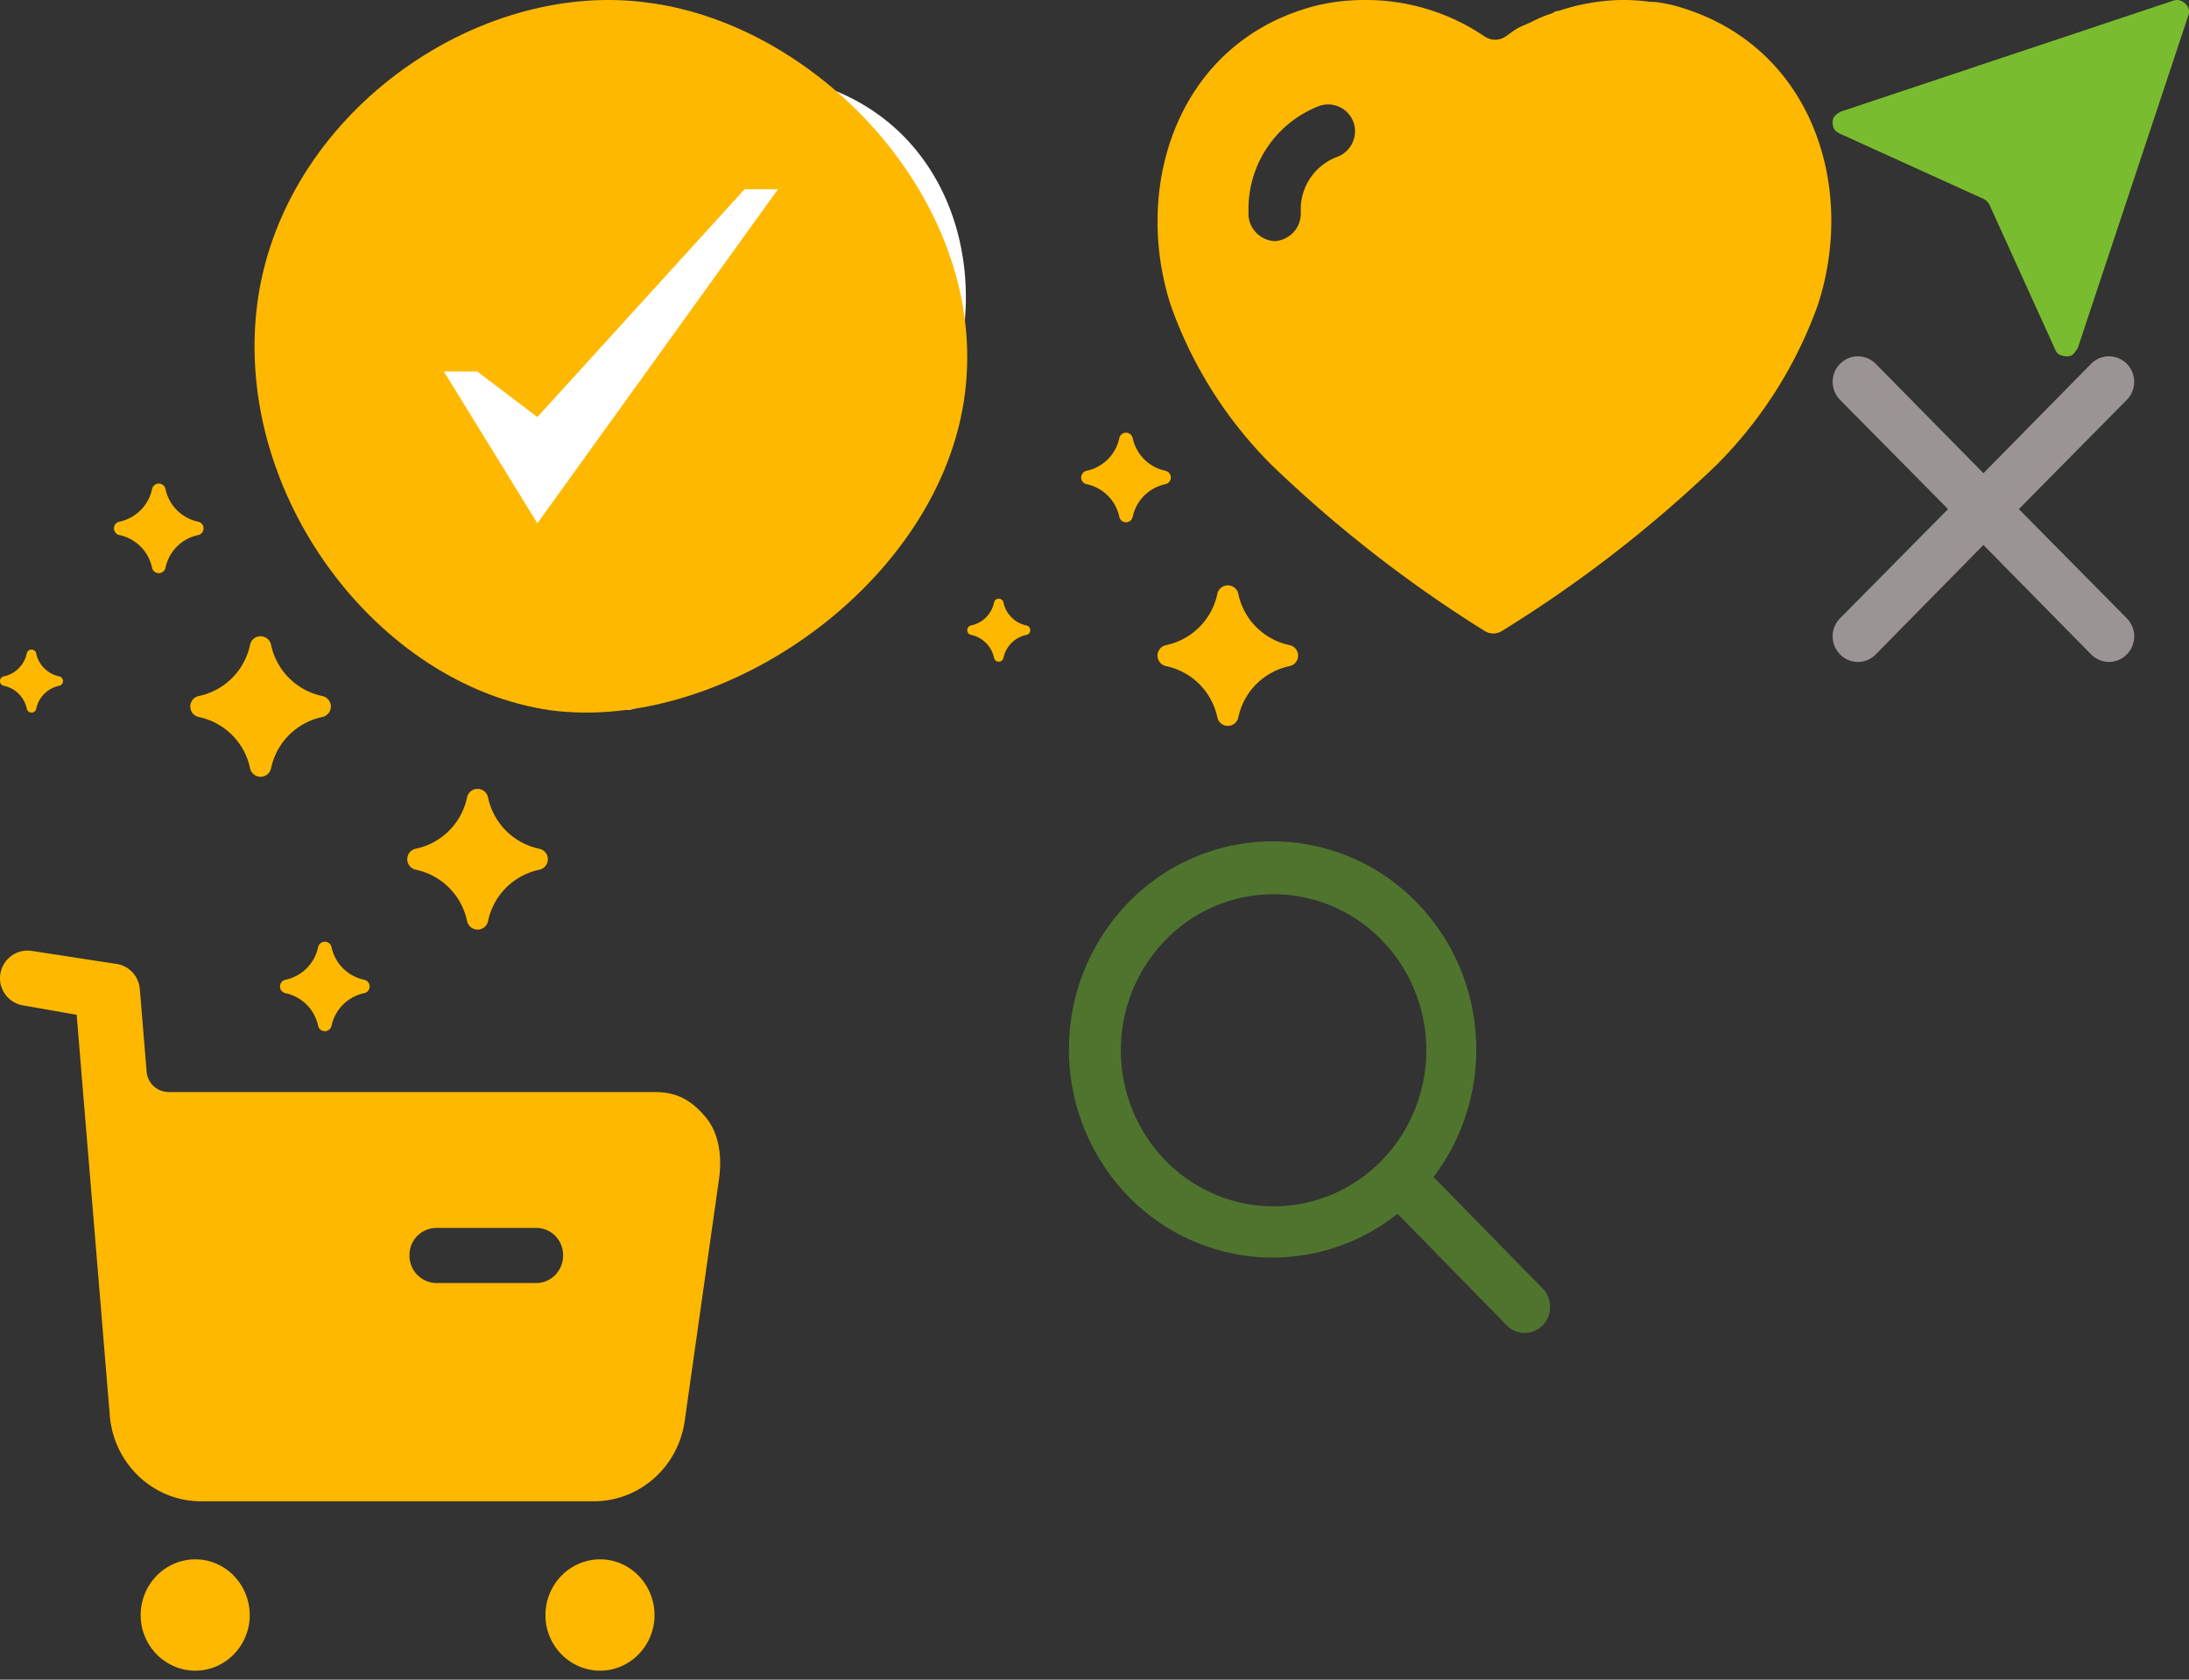 <?xml version="1.0" encoding="utf-8"?><svg width="86" height="66" viewBox="0 0 86 66" xmlns="http://www.w3.org/2000/svg" xmlns:xlink="http://www.w3.org/1999/xlink"><rect x="0" y="0" width="86" height="66" fill="#333333" stroke="none"/><svg width="12" height="13" fill="none" viewBox="0 0 12 13" id="close-i" x="72" y="14" xmlns="http://www.w3.org/2000/svg"><path d="M7.315 6.004l4.24-4.29a1.011 1.011 0 000-1.42.983.983 0 00-1.4 0l-4.231 4.3-4.232-4.3a.984.984 0 00-1.4 0 1.011 1.011 0 000 1.42l4.241 4.29-4.241 4.29a1.002 1.002 0 00-.292.71 1.012 1.012 0 00.613.929.974.974 0 001.08-.219l4.23-4.3 4.232 4.3a.987.987 0 00.7.296.974.974 0 00.7-.296 1.003 1.003 0 00.293-.71 1.012 1.012 0 00-.292-.71l-4.241-4.29z" fill="#9A9494"/></svg><svg width="38" height="31" fill="none" viewBox="0 0 38 31" id="icon-header1" xmlns="http://www.w3.org/2000/svg"><path d="M29.635 3a8.306 8.306 0 00-2.392.424.204.204 0 01-.065.01.17.17 0 00-.107.035.573.573 0 01-.125.065 4.521 4.521 0 00-.766.322l-.503.223c-.198.106-.436.302-.569.382a.739.739 0 01-.778-.025A8.306 8.306 0 0019.616 3c-.836 0-1.67.118-2.462.382-4.885 1.579-6.646 6.908-5.175 11.566a16.733 16.733 0 003.982 6.327 50.858 50.858 0 008.38 6.526.636.636 0 00.66-.003l.014-.01a50.382 50.382 0 008.43-6.526 17.004 17.004 0 003.985-6.314c1.496-4.658-.265-9.987-5.203-11.594a6.013 6.013 0 00-1.176-.275c-.106 0-.211-.008-.316-.02A7.76 7.76 0 0029.78 3h-.145zM17.842 7.158a1.061 1.061 0 011.337.658 1.075 1.075 0 01-.662 1.354 2.203 2.203 0 00-1.416 2.066v.04c.025.302-.066.593-.252.816a1.111 1.111 0 01-.754.382 1.086 1.086 0 01-1.046-1.001v-.157a4.342 4.342 0 012.793-4.158z" fill="#fff"/><path fill-rule="evenodd" clip-rule="evenodd" d="M37.91 15.462c.94-7.417-5.637-14.447-12.4-15.35-6.828-.967-14.469 4.45-15.408 11.867-.94 7.481 4.76 14.963 11.524 15.93 6.827.903 15.345-5.03 16.284-12.447zm-16.797.924l8.137-8.948h1.313l-9.45 13.125-3.675-5.966h1.312l2.363 1.79z" fill="#FFB800"/><path d="M7.81 28.174a2.605 2.605 0 012.015 2.015.421.421 0 00.824 0 2.605 2.605 0 012.015-2.015.421.421 0 000-.824 2.605 2.605 0 01-2.015-2.015.421.421 0 00-.824 0A2.605 2.605 0 017.81 27.35a.421.421 0 000 .824zm-3.12-7.149c.645.135 1.15.64 1.285 1.285a.269.269 0 00.526 0c.135-.645.64-1.15 1.285-1.285a.269.269 0 000-.526 1.662 1.662 0 01-1.285-1.285.269.269 0 00-.526 0 1.662 1.662 0 01-1.285 1.285.269.269 0 000 .526zM.15 26.947c.453.095.808.45.903.903a.189.189 0 00.37 0c.094-.454.449-.808.902-.903a.189.189 0 000-.37 1.168 1.168 0 01-.903-.903.189.189 0 00-.37 0 1.165 1.165 0 01-.902.903.189.189 0 000 .37z" fill="#FFB800"/></svg><svg width="34" height="29" fill="none" viewBox="0 0 34 29" id="icon-header2" x="38" xmlns="http://www.w3.org/2000/svg"><path d="M25.636 0a8.307 8.307 0 00-2.392.424.203.203 0 01-.065.01.171.171 0 00-.107.035.57.57 0 01-.125.065 4.52 4.52 0 00-.766.322l-.503.223c-.198.106-.437.302-.569.382a.739.739 0 01-.778-.025A8.306 8.306 0 0015.617 0c-.836 0-1.67.118-2.462.382C8.27 1.961 6.509 7.29 7.98 11.948a16.734 16.734 0 003.982 6.327 50.854 50.854 0 008.38 6.526.635.635 0 00.659-.003l.015-.01a50.386 50.386 0 008.43-6.526 17.004 17.004 0 003.985-6.314C34.927 7.29 33.166 1.96 28.228.354A6.01 6.01 0 0027.052.08c-.106 0-.212-.008-.317-.02a7.758 7.758 0 00-.954-.06h-.145zM13.843 4.158a1.061 1.061 0 011.337.658 1.075 1.075 0 01-.662 1.354 2.203 2.203 0 00-1.416 2.066v.04c.025.302-.066.593-.252.816a1.111 1.111 0 01-.754.382 1.086 1.086 0 01-1.046-1.001v-.157a4.342 4.342 0 012.793-4.158zM7.811 26.174a2.605 2.605 0 012.015 2.015.421.421 0 00.824 0 2.605 2.605 0 012.015-2.015.421.421 0 000-.824 2.605 2.605 0 01-2.015-2.015.421.421 0 00-.824 0A2.605 2.605 0 017.81 25.35a.421.421 0 000 .824zM4.69 19.025c.645.135 1.15.64 1.285 1.285a.269.269 0 00.526 0c.135-.645.64-1.15 1.285-1.285a.269.269 0 000-.526 1.662 1.662 0 01-1.285-1.285.269.269 0 00-.526 0 1.662 1.662 0 01-1.285 1.285.269.269 0 000 .526zM.15 24.947c.454.095.809.45.904.903a.189.189 0 00.37 0c.094-.454.449-.808.902-.903a.189.189 0 000-.37 1.168 1.168 0 01-.903-.903.189.189 0 00-.37 0 1.165 1.165 0 01-.902.903.189.189 0 000 .37z" fill="#FFB800"/></svg><svg width="29" height="35" fill="none" viewBox="0 0 29 35" id="icon-header3" y="31" xmlns="http://www.w3.org/2000/svg"><path d="M16.334 3.174A2.605 2.605 0 0118.35 5.19a.421.421 0 00.825 0 2.605 2.605 0 012.015-2.015.421.421 0 000-.824A2.605 2.605 0 0119.174.335a.421.421 0 00-.825 0 2.605 2.605 0 01-2.015 2.015.421.421 0 000 .824zm-5.121 4.851c.646.135 1.15.64 1.286 1.285a.269.269 0 00.525 0c.136-.645.64-1.15 1.286-1.285a.269.269 0 000-.526 1.662 1.662 0 01-1.286-1.285.269.269 0 00-.525 0 1.662 1.662 0 01-1.286 1.285.269.269 0 000 .526z" fill="#FFB800"/><path d="M7.677 30.273c1.173 0 2.134.981 2.134 2.194 0 1.198-.961 2.18-2.134 2.18-1.188 0-2.15-.982-2.15-2.18 0-1.213.962-2.194 2.15-2.194zm15.902 0c1.174 0 2.135.981 2.135 2.194 0 1.198-.961 2.18-2.134 2.18-1.188 0-2.15-.982-2.15-2.18 0-1.213.962-2.194 2.15-2.194zM1.101 6.352l.144.012 3.371.519c.481.088.834.49.877.981L5.76 11.1a.87.87 0 00.863.81h19.09c.863 0 1.428.303 1.994.967.565.665.664 1.617.537 2.482l-1.343 9.471c-.255 1.82-1.781 3.162-3.577 3.162H7.903c-1.88 0-3.435-1.471-3.59-3.377L3.012 8.876.877 8.501a1.085 1.085 0 01-.862-1.242c.1-.59.65-.982 1.23-.894l-.144-.012zM21.064 17.25h-3.916a1.06 1.06 0 00-1.06 1.082 1.07 1.07 0 001.06 1.083h3.916c.593 0 1.06-.49 1.06-1.083 0-.606-.467-1.082-1.06-1.082z" fill="#FFB800"/></svg><svg width="14" height="14" fill="none" viewBox="0 0 14 14" id="map-i" x="72" xmlns="http://www.w3.org/2000/svg"><path d="M.346 4.377a.77.77 0 00-.244.163.359.359 0 00-.102.265c0 .109.02.197.061.265.04.068.115.129.224.183l5.66 2.57c.11.067.184.149.225.244l2.565 5.648c.04.108.102.183.183.224.082.04.177.061.286.061.108 0 .19-.027.244-.082.054-.054.115-.135.183-.244L13.968.625a.42.42 0 00-.122-.49c-.15-.135-.312-.169-.489-.101L.347 4.377z" fill="#7ABC2F"/></svg><svg width="24" height="29" fill="none" viewBox="0 0 24 29" id="search" x="38" y="29" xmlns="http://www.w3.org/2000/svg"><path fill-rule="evenodd" clip-rule="evenodd" d="M18.32 17.25a8.307 8.307 0 001.643-5.78 8.242 8.242 0 00-2.673-5.365 7.898 7.898 0 00-5.54-2.041 7.919 7.919 0 00-5.407 2.388A8.265 8.265 0 004 11.979a8.287 8.287 0 001.997 5.668 7.942 7.942 0 005.252 2.732 7.878 7.878 0 005.658-1.686l.043.046 4.242 4.337a1 1 0 00.708.3.982.982 0 00.707-.3 1.025 1.025 0 00.294-.723 1.042 1.042 0 00-.294-.724l-4.243-4.335a1.14 1.14 0 00-.045-.043zm-2.077-9.352a6.142 6.142 0 011.322 1.99 6.25 6.25 0 01.018 4.717 6.142 6.142 0 01-1.305 2.001 5.993 5.993 0 01-1.958 1.334 5.887 5.887 0 01-4.614-.019 5.996 5.996 0 01-1.948-1.35 6.204 6.204 0 01-1.722-4.326 6.202 6.202 0 011.757-4.312 5.935 5.935 0 014.218-1.796 5.933 5.933 0 014.232 1.761z" fill="#4F742E"/></svg></svg>